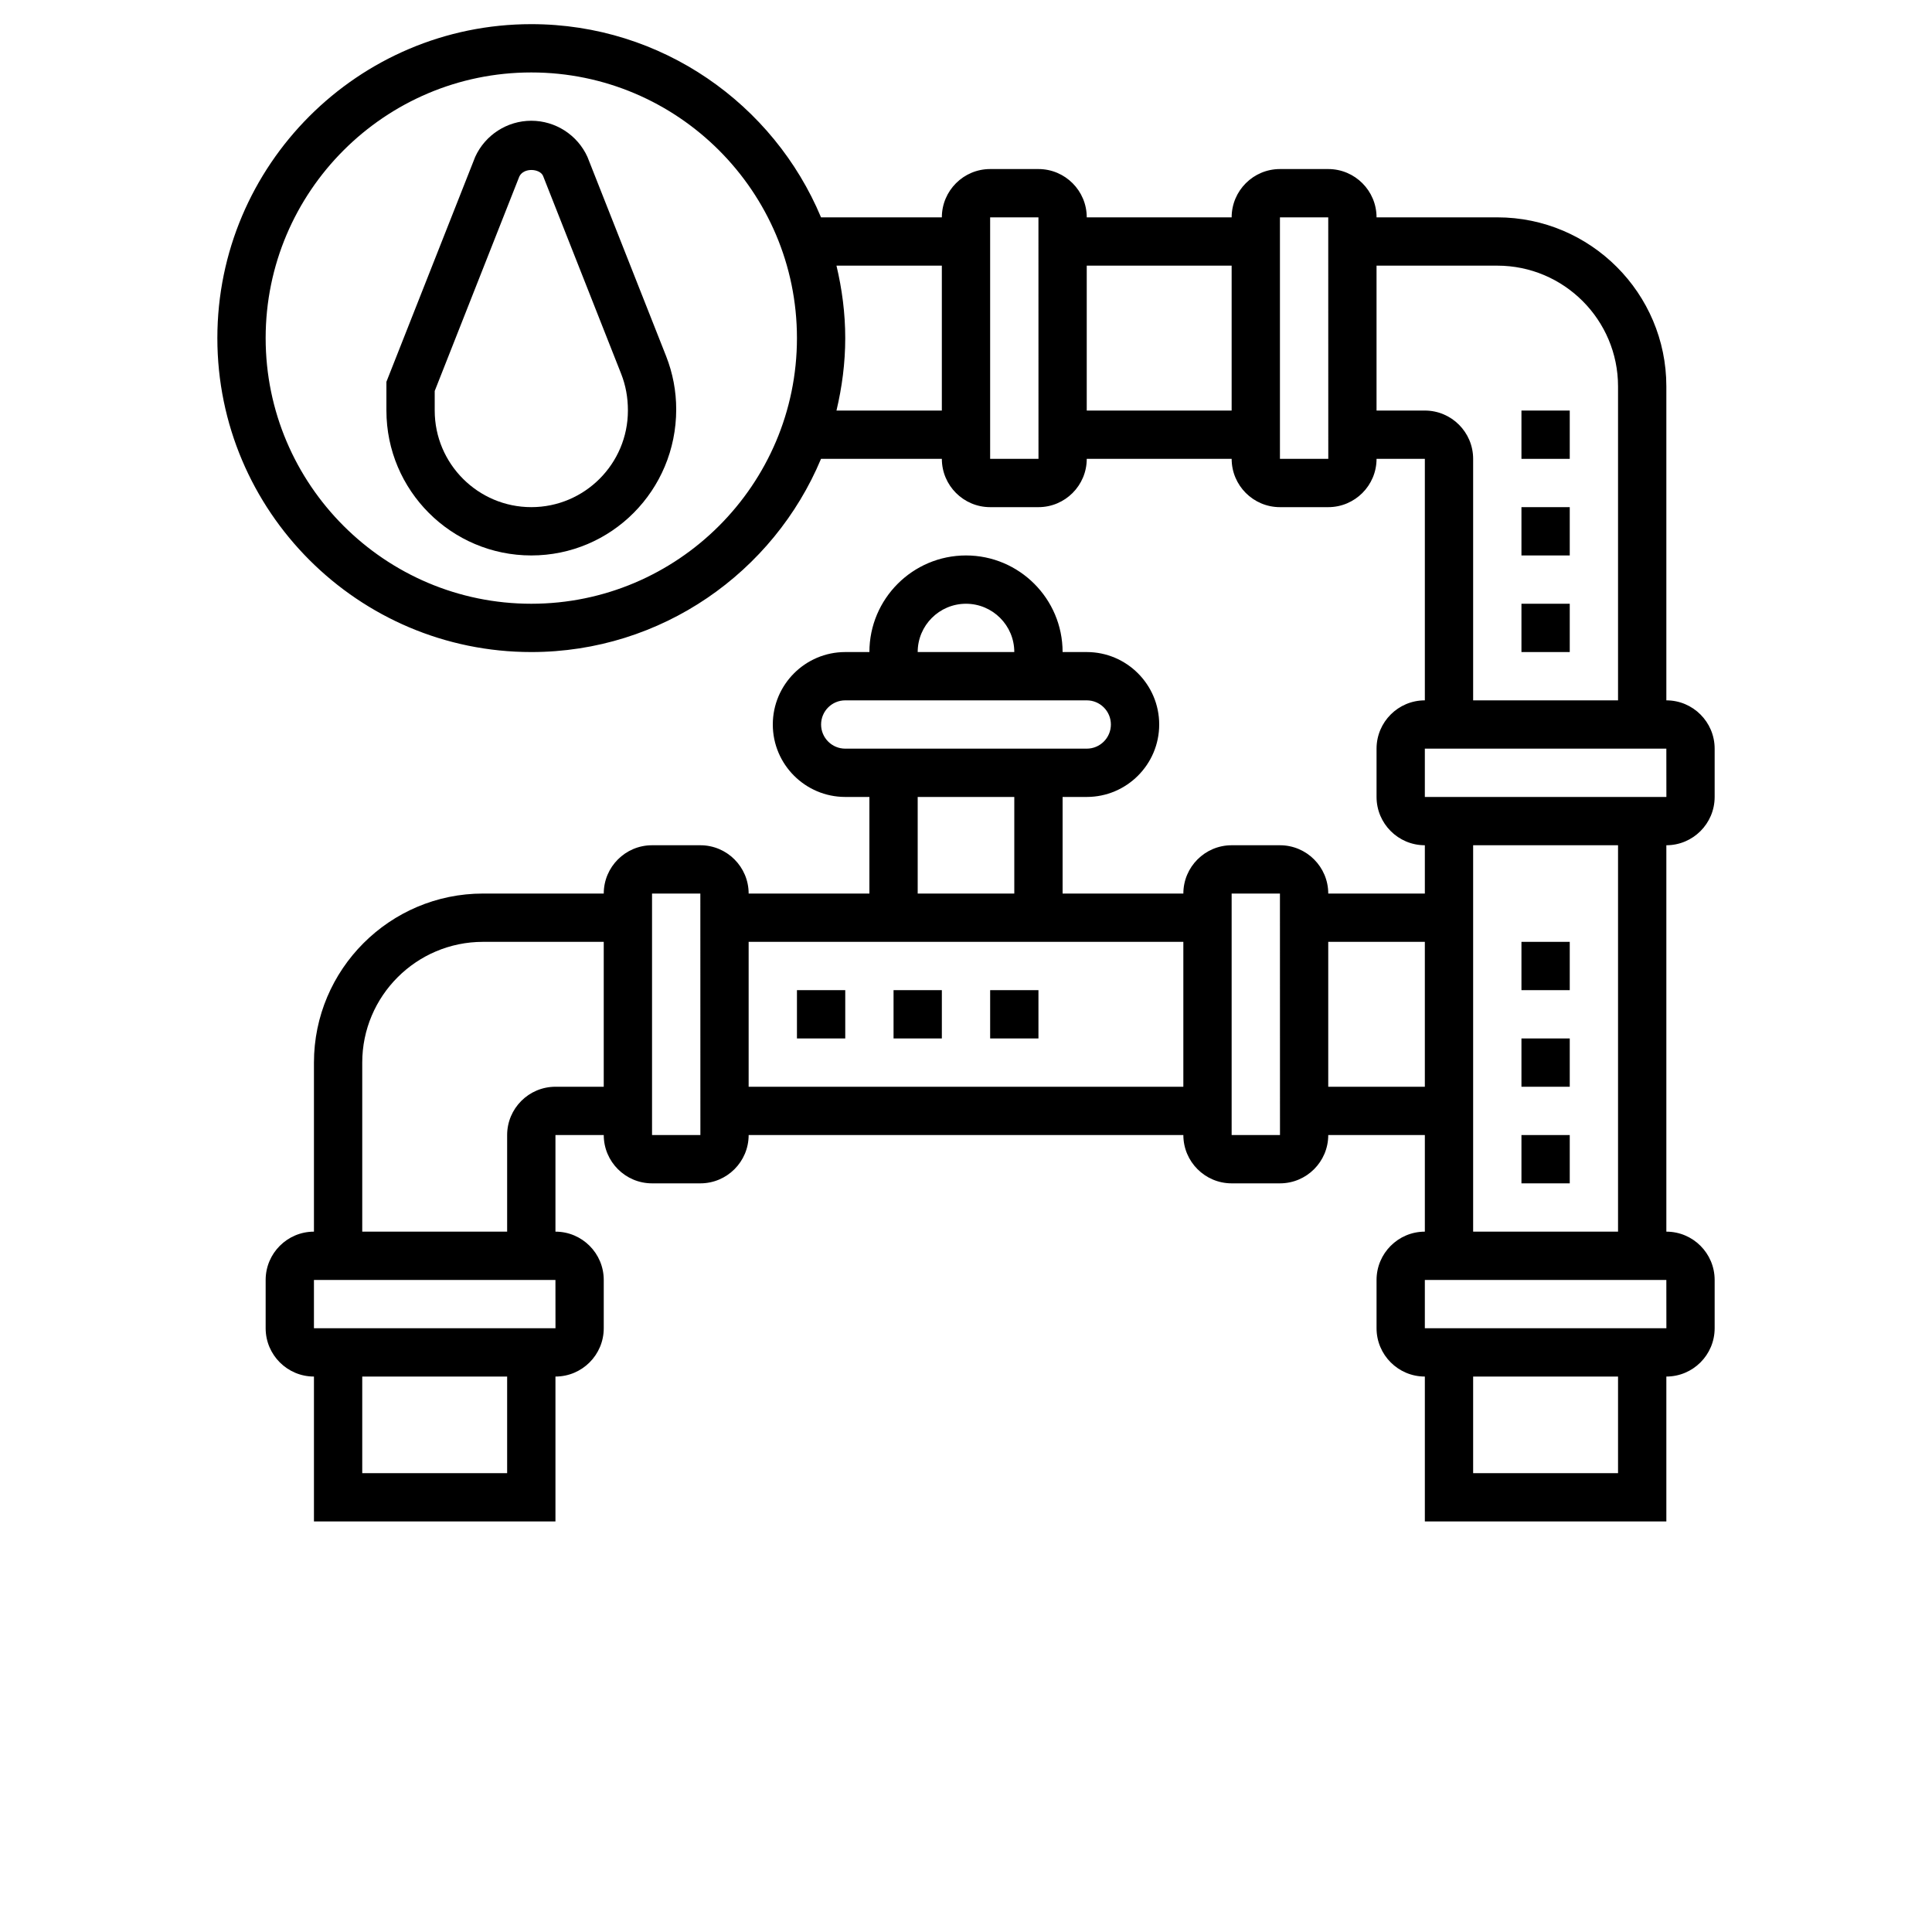 <?xml version="1.0" encoding="UTF-8"?>
<svg width="700pt" height="700pt" version="1.1" viewBox="0 0 700 700" xmlns="http://www.w3.org/2000/svg" xmlns:xlink="http://www.w3.org/1999/xlink">
 <defs>
  <symbol id="m" overflow="visible">
   <path d="m29.312-1.75c-1.512 0.781-3.09 1.371-4.734 1.766-1.637 0.406-3.34 0.609-5.109 0.609-5.312 0-9.527-1.484-12.641-4.453-3.106-2.969-4.656-7-4.656-12.094s1.551-9.125 4.656-12.094c3.113-2.969 7.328-4.453 12.641-4.453 1.77 0 3.473 0.199 5.109 0.594 1.645 0.398 3.223 0.992 4.734 1.781v6.594c-1.531-1.039-3.039-1.801-4.516-2.281-1.48-0.488-3.039-0.734-4.672-0.734-2.938 0-5.246 0.945-6.922 2.828-1.68 1.875-2.516 4.465-2.516 7.766 0 3.293 0.836 5.883 2.516 7.766 1.676 1.875 3.984 2.812 6.922 2.812 1.633 0 3.191-0.238 4.672-0.719 1.477-0.488 2.984-1.254 4.516-2.297z"/>
  </symbol>
  <symbol id="h" overflow="visible">
   <path d="m21.453-17.406c-0.68-0.312-1.352-0.539-2.016-0.688-0.656-0.156-1.32-0.234-1.984-0.234-1.969 0-3.484 0.633-4.547 1.891-1.055 1.262-1.578 3.07-1.578 5.422v11.016h-7.656v-23.922h7.656v3.922c0.977-1.562 2.102-2.703 3.375-3.422 1.281-0.719 2.812-1.078 4.594-1.078 0.25 0 0.523 0.012 0.828 0.031 0.301 0.023 0.734 0.07 1.297 0.141z"/>
  </symbol>
  <symbol id="c" overflow="visible">
   <path d="m27.562-12.031v2.188h-17.891c0.188 1.793 0.832 3.137 1.938 4.031 1.113 0.898 2.672 1.344 4.672 1.344 1.602 0 3.25-0.234 4.938-0.703 1.688-0.477 3.422-1.203 5.203-2.172v5.891c-1.805 0.688-3.609 1.203-5.422 1.547-1.812 0.352-3.621 0.531-5.422 0.531-4.336 0-7.703-1.098-10.109-3.297-2.398-2.207-3.594-5.297-3.594-9.266 0-3.906 1.176-6.973 3.531-9.203 2.363-2.238 5.609-3.359 9.734-3.359 3.758 0 6.769 1.137 9.031 3.406 2.258 2.262 3.391 5.281 3.391 9.062zm-7.859-2.531c0-1.457-0.43-2.629-1.281-3.516-0.844-0.895-1.949-1.344-3.312-1.344-1.492 0-2.699 0.418-3.625 1.25-0.918 0.836-1.492 2.039-1.719 3.609z"/>
  </symbol>
  <symbol id="b" overflow="visible">
   <path d="m14.391-10.766c-1.594 0-2.793 0.273-3.594 0.812-0.805 0.543-1.203 1.34-1.203 2.391 0 0.969 0.32 1.73 0.969 2.281 0.645 0.543 1.547 0.812 2.703 0.812 1.438 0 2.644-0.516 3.625-1.547 0.988-1.031 1.484-2.32 1.484-3.875v-0.875zm11.688-2.891v13.656h-7.703v-3.547c-1.031 1.449-2.188 2.508-3.469 3.172s-2.84 1-4.672 1c-2.481 0-4.496-0.723-6.047-2.172-1.543-1.445-2.312-3.32-2.312-5.625 0-2.812 0.961-4.867 2.891-6.172 1.938-1.312 4.969-1.969 9.094-1.969h4.516v-0.609c0-1.207-0.48-2.094-1.438-2.656-0.949-0.562-2.438-0.844-4.469-0.844-1.637 0-3.156 0.168-4.562 0.5-1.406 0.324-2.719 0.812-3.938 1.469v-5.828c1.645-0.406 3.289-0.707 4.938-0.906 1.656-0.207 3.305-0.312 4.953-0.312 4.32 0 7.438 0.855 9.344 2.562 1.914 1.699 2.875 4.461 2.875 8.281z"/>
  </symbol>
  <symbol id="g" overflow="visible">
   <path d="m12.031-30.719v6.797h7.875v5.469h-7.875v10.141c0 1.117 0.219 1.871 0.656 2.266 0.438 0.387 1.312 0.578 2.625 0.578h3.938v5.469h-6.562c-3.023 0-5.164-0.629-6.422-1.891-1.262-1.258-1.891-3.398-1.891-6.422v-10.141h-3.797v-5.469h3.797v-6.797z"/>
  </symbol>
  <symbol id="f" overflow="visible">
   <path d="m19.953-20.422v-12.812h7.688v33.234h-7.688v-3.453c-1.055 1.406-2.215 2.438-3.484 3.094-1.273 0.656-2.742 0.984-4.406 0.984-2.949 0-5.371-1.172-7.266-3.516-1.887-2.344-2.828-5.359-2.828-9.047s0.941-6.703 2.828-9.047c1.895-2.344 4.316-3.516 7.266-3.516 1.656 0 3.117 0.336 4.391 1 1.281 0.656 2.445 1.684 3.5 3.078zm-5.047 15.484c1.645 0 2.894-0.598 3.75-1.797 0.863-1.195 1.297-2.93 1.297-5.203 0-2.281-0.434-4.019-1.297-5.219-0.855-1.195-2.106-1.797-3.75-1.797-1.625 0-2.871 0.602-3.734 1.797-0.855 1.199-1.281 2.938-1.281 5.219 0 2.273 0.426 4.008 1.281 5.203 0.863 1.199 2.109 1.797 3.734 1.797z"/>
  </symbol>
  <symbol id="e" overflow="visible">
   <path d="m16.406-4.938c1.633 0 2.883-0.598 3.75-1.797 0.863-1.195 1.297-2.93 1.297-5.203 0-2.281-0.434-4.019-1.297-5.219-0.867-1.195-2.117-1.797-3.75-1.797-1.637 0-2.891 0.605-3.766 1.812-0.875 1.199-1.312 2.934-1.312 5.203 0 2.262 0.438 3.996 1.312 5.203 0.875 1.199 2.129 1.797 3.766 1.797zm-5.078-15.484c1.051-1.395 2.219-2.422 3.5-3.078 1.281-0.664 2.754-1 4.422-1 2.945 0 5.367 1.172 7.266 3.516 1.895 2.344 2.844 5.359 2.844 9.047s-0.949 6.703-2.844 9.047c-1.898 2.344-4.32 3.516-7.266 3.516-1.668 0-3.141-0.336-4.422-1s-2.449-1.691-3.5-3.078v3.453h-7.656v-33.234h7.656z"/>
  </symbol>
  <symbol id="a" overflow="visible">
   <path d="m0.531-23.922h7.656l6.422 16.234 5.469-16.234h7.656l-10.062 26.188c-1.012 2.664-2.195 4.523-3.547 5.578-1.344 1.062-3.121 1.594-5.328 1.594h-4.422v-5.016h2.391c1.301 0 2.242-0.211 2.828-0.625 0.594-0.406 1.055-1.148 1.391-2.219l0.203-0.656z"/>
  </symbol>
  <symbol id="d" overflow="visible">
   <path d="m4.016-31.891h22.203v6.219h-13.984v5.938h13.141v6.219h-13.141v7.297h14.453v6.219h-22.672z"/>
  </symbol>
  <symbol id="l" overflow="visible">
   <path d="m3.422-9.312v-14.609h7.688v2.391c0 1.293-0.012 2.918-0.031 4.875-0.012 1.961-0.016 3.266-0.016 3.922 0 1.93 0.047 3.312 0.141 4.156 0.102 0.844 0.281 1.461 0.531 1.844 0.312 0.5 0.719 0.887 1.219 1.156 0.508 0.273 1.094 0.406 1.75 0.406 1.594 0 2.844-0.609 3.75-1.828 0.914-1.227 1.375-2.93 1.375-5.109v-11.812h7.641v23.922h-7.641v-3.453c-1.156 1.387-2.383 2.414-3.672 3.078-1.281 0.664-2.699 1-4.25 1-2.773 0-4.883-0.848-6.328-2.547-1.438-1.695-2.156-4.16-2.156-7.391z"/>
  </symbol>
  <symbol id="k" overflow="visible">
   <path d="m23-23.172v6.234c-1.031-0.719-2.074-1.242-3.125-1.578-1.043-0.344-2.125-0.516-3.25-0.516-2.137 0-3.805 0.625-5 1.875-1.188 1.242-1.781 2.981-1.781 5.219 0 2.231 0.594 3.969 1.781 5.219 1.195 1.25 2.863 1.875 5 1.875 1.195 0 2.332-0.176 3.406-0.531 1.07-0.363 2.062-0.895 2.969-1.594v6.266c-1.188 0.438-2.402 0.766-3.641 0.984-1.23 0.227-2.465 0.344-3.703 0.344-4.312 0-7.688-1.109-10.125-3.328s-3.656-5.297-3.656-9.234c0-3.945 1.219-7.023 3.656-9.234 2.438-2.219 5.812-3.328 10.125-3.328 1.25 0 2.484 0.109 3.703 0.328s2.43 0.555 3.641 1z"/>
  </symbol>
  <symbol id="j" overflow="visible">
   <path d="m3.672-33.234h7.656v33.234h-7.656z"/>
  </symbol>
  <symbol id="i" overflow="visible">
   <path d="m11.328-3.453v12.547h-7.656v-33.016h7.656v3.5c1.051-1.395 2.219-2.422 3.5-3.078 1.281-0.664 2.754-1 4.422-1 2.945 0 5.367 1.172 7.266 3.516 1.895 2.344 2.844 5.359 2.844 9.047s-0.949 6.703-2.844 9.047c-1.898 2.344-4.32 3.516-7.266 3.516-1.668 0-3.141-0.336-4.422-1s-2.449-1.691-3.5-3.078zm5.078-15.5c-1.637 0-2.891 0.605-3.766 1.812-0.875 1.199-1.312 2.934-1.312 5.203 0 2.262 0.438 3.996 1.312 5.203 0.875 1.199 2.129 1.797 3.766 1.797 1.633 0 2.883-0.598 3.75-1.797 0.863-1.195 1.297-2.93 1.297-5.203 0-2.281-0.434-4.019-1.297-5.219-0.867-1.195-2.117-1.797-3.75-1.797z"/>
  </symbol>
 </defs>
 <g>
  <path d="m212.84 56.848c-3.613-7.953-11.594-13.098-20.336-13.098s-16.723 5.144-20.336 13.098l-32.164 81.488v10.414c0 28.953 23.547 52.5 52.5 52.5s52.5-23.547 52.5-52.93c0-6.625-1.234-13.109-3.656-19.277zm-20.336 126.9c-19.301 0-35-15.699-35-35v-7.086l30.668-77.734c1.652-3.309 7.375-2.844 8.566-0.254l28.324 71.785c1.617 4.117 2.441 8.441 2.441 13.289 0 19.301-15.699 35-35 35z"/>
  <path d="m621.25 288.75v-17.5c0-9.652-7.848-17.5-17.5-17.5v-113.75c0-33.766-27.484-61.25-61.25-61.25h-43.75c0-9.652-7.848-17.5-17.5-17.5h-17.5c-9.652 0-17.5 7.848-17.5 17.5h-52.5c0-9.652-7.848-17.5-17.5-17.5h-17.5c-9.652 0-17.5 7.848-17.5 17.5h-43.777c-17.176-41.062-57.75-70-104.97-70-62.719 0-113.75 51.031-113.75 113.75s51.031 113.75 113.75 113.75c47.223 0 87.797-28.938 104.97-70h43.777c0 9.652 7.848 17.5 17.5 17.5h17.5c9.652 0 17.5-7.848 17.5-17.5h52.5c0 9.652 7.848 17.5 17.5 17.5h17.5c9.652 0 17.5-7.848 17.5-17.5h17.5v87.5c-9.652 0-17.5 7.848-17.5 17.5v17.5c0 9.652 7.848 17.5 17.5 17.5v17.5h-35c0-9.652-7.848-17.5-17.5-17.5h-17.5c-9.652 0-17.5 7.848-17.5 17.5h-43.75v-35h8.75c14.473 0 26.25-11.777 26.25-26.25s-11.777-26.25-26.25-26.25h-8.75c0-19.301-15.699-35-35-35s-35 15.699-35 35h-8.75c-14.473 0-26.25 11.777-26.25 26.25s11.777 26.25 26.25 26.25h8.75v35h-43.75c0-9.652-7.848-17.5-17.5-17.5h-17.5c-9.652 0-17.5 7.848-17.5 17.5h-43.75c-33.766 0-61.25 27.484-61.25 61.25v61.25c-9.652 0-17.5 7.848-17.5 17.5v17.5c0 9.652 7.848 17.5 17.5 17.5v52.5h87.5v-52.5c9.652 0 17.5-7.848 17.5-17.5v-17.5c0-9.652-7.848-17.5-17.5-17.5v-35h17.5c0 9.652 7.848 17.5 17.5 17.5h17.5c9.652 0 17.5-7.848 17.5-17.5h157.5c0 9.652 7.848 17.5 17.5 17.5h17.5c9.652 0 17.5-7.848 17.5-17.5h35v35c-9.652 0-17.5 7.848-17.5 17.5v17.5c0 9.652 7.848 17.5 17.5 17.5v52.5h87.5v-52.5c9.652 0 17.5-7.848 17.5-17.5v-17.5c0-9.652-7.848-17.5-17.5-17.5v-140c9.652 0 17.5-7.848 17.5-17.5zm-428.75-70c-53.07 0-96.25-43.18-96.25-96.25s43.18-96.25 96.25-96.25 96.25 43.18 96.25 96.25-43.18 96.25-96.25 96.25zm110.57-70c2.004-8.445 3.176-17.203 3.176-26.25s-1.172-17.805-3.176-26.25h38.176v52.5zm55.676 17.5v-87.5h17.5l0.016 87.5zm35-17.5v-52.5h52.5v52.5zm-210 385h-52.5v-35h52.5zm17.516-52.5h-87.516v-17.5h87.5zm-0.016-87.5c-9.652 0-17.5 7.848-17.5 17.5v35h-52.5v-61.25c0-24.125 19.625-43.75 43.75-43.75h43.75v52.5zm148.75-175c9.652 0 17.5 7.848 17.5 17.5h-35c0-9.652 7.848-17.5 17.5-17.5zm-52.5 43.75c0-4.828 3.922-8.75 8.75-8.75h87.5c4.828 0 8.75 3.922 8.75 8.75s-3.922 8.75-8.75 8.75h-87.5c-4.828 0-8.75-3.922-8.75-8.75zm35 26.25h35v35h-35zm-96.25 122.5v-87.5h17.5l0.016 87.5zm35-17.5v-52.5h157.5v52.5zm192.5-227.5v-87.5h17.5l0.016 87.5zm52.5-17.5h-17.5v-52.5h43.75c24.125 0 43.75 19.625 43.75 43.75v113.75h-52.5v-87.5c0-9.652-7.848-17.5-17.5-17.5zm0 122.5h87.5l0.016 17.5h-87.516zm-70 140v-87.5h17.5l0.016 87.5zm35-17.5v-52.5h35v52.5zm105 140h-52.5v-35h52.5zm17.516-52.5h-87.516v-17.5h87.5zm-17.516-35h-52.5v-140h52.5z"/>
  <path d="m551.25 341.25h17.5v17.5h-17.5z"/>
  <path d="m551.25 411.25h17.5v17.5h-17.5z"/>
  <path d="m551.25 376.25h17.5v17.5h-17.5z"/>
  <path d="m358.75 358.75h17.5v17.5h-17.5z"/>
  <path d="m288.75 358.75h17.5v17.5h-17.5z"/>
  <path d="m323.75 358.75h17.5v17.5h-17.5z"/>
  <path d="m551.25 218.75h17.5v17.5h-17.5z"/>
  <path d="m551.25 148.75h17.5v17.5h-17.5z"/>
  <path d="m551.25 183.75h17.5v17.5h-17.5z"/>
 </g>
</svg>
